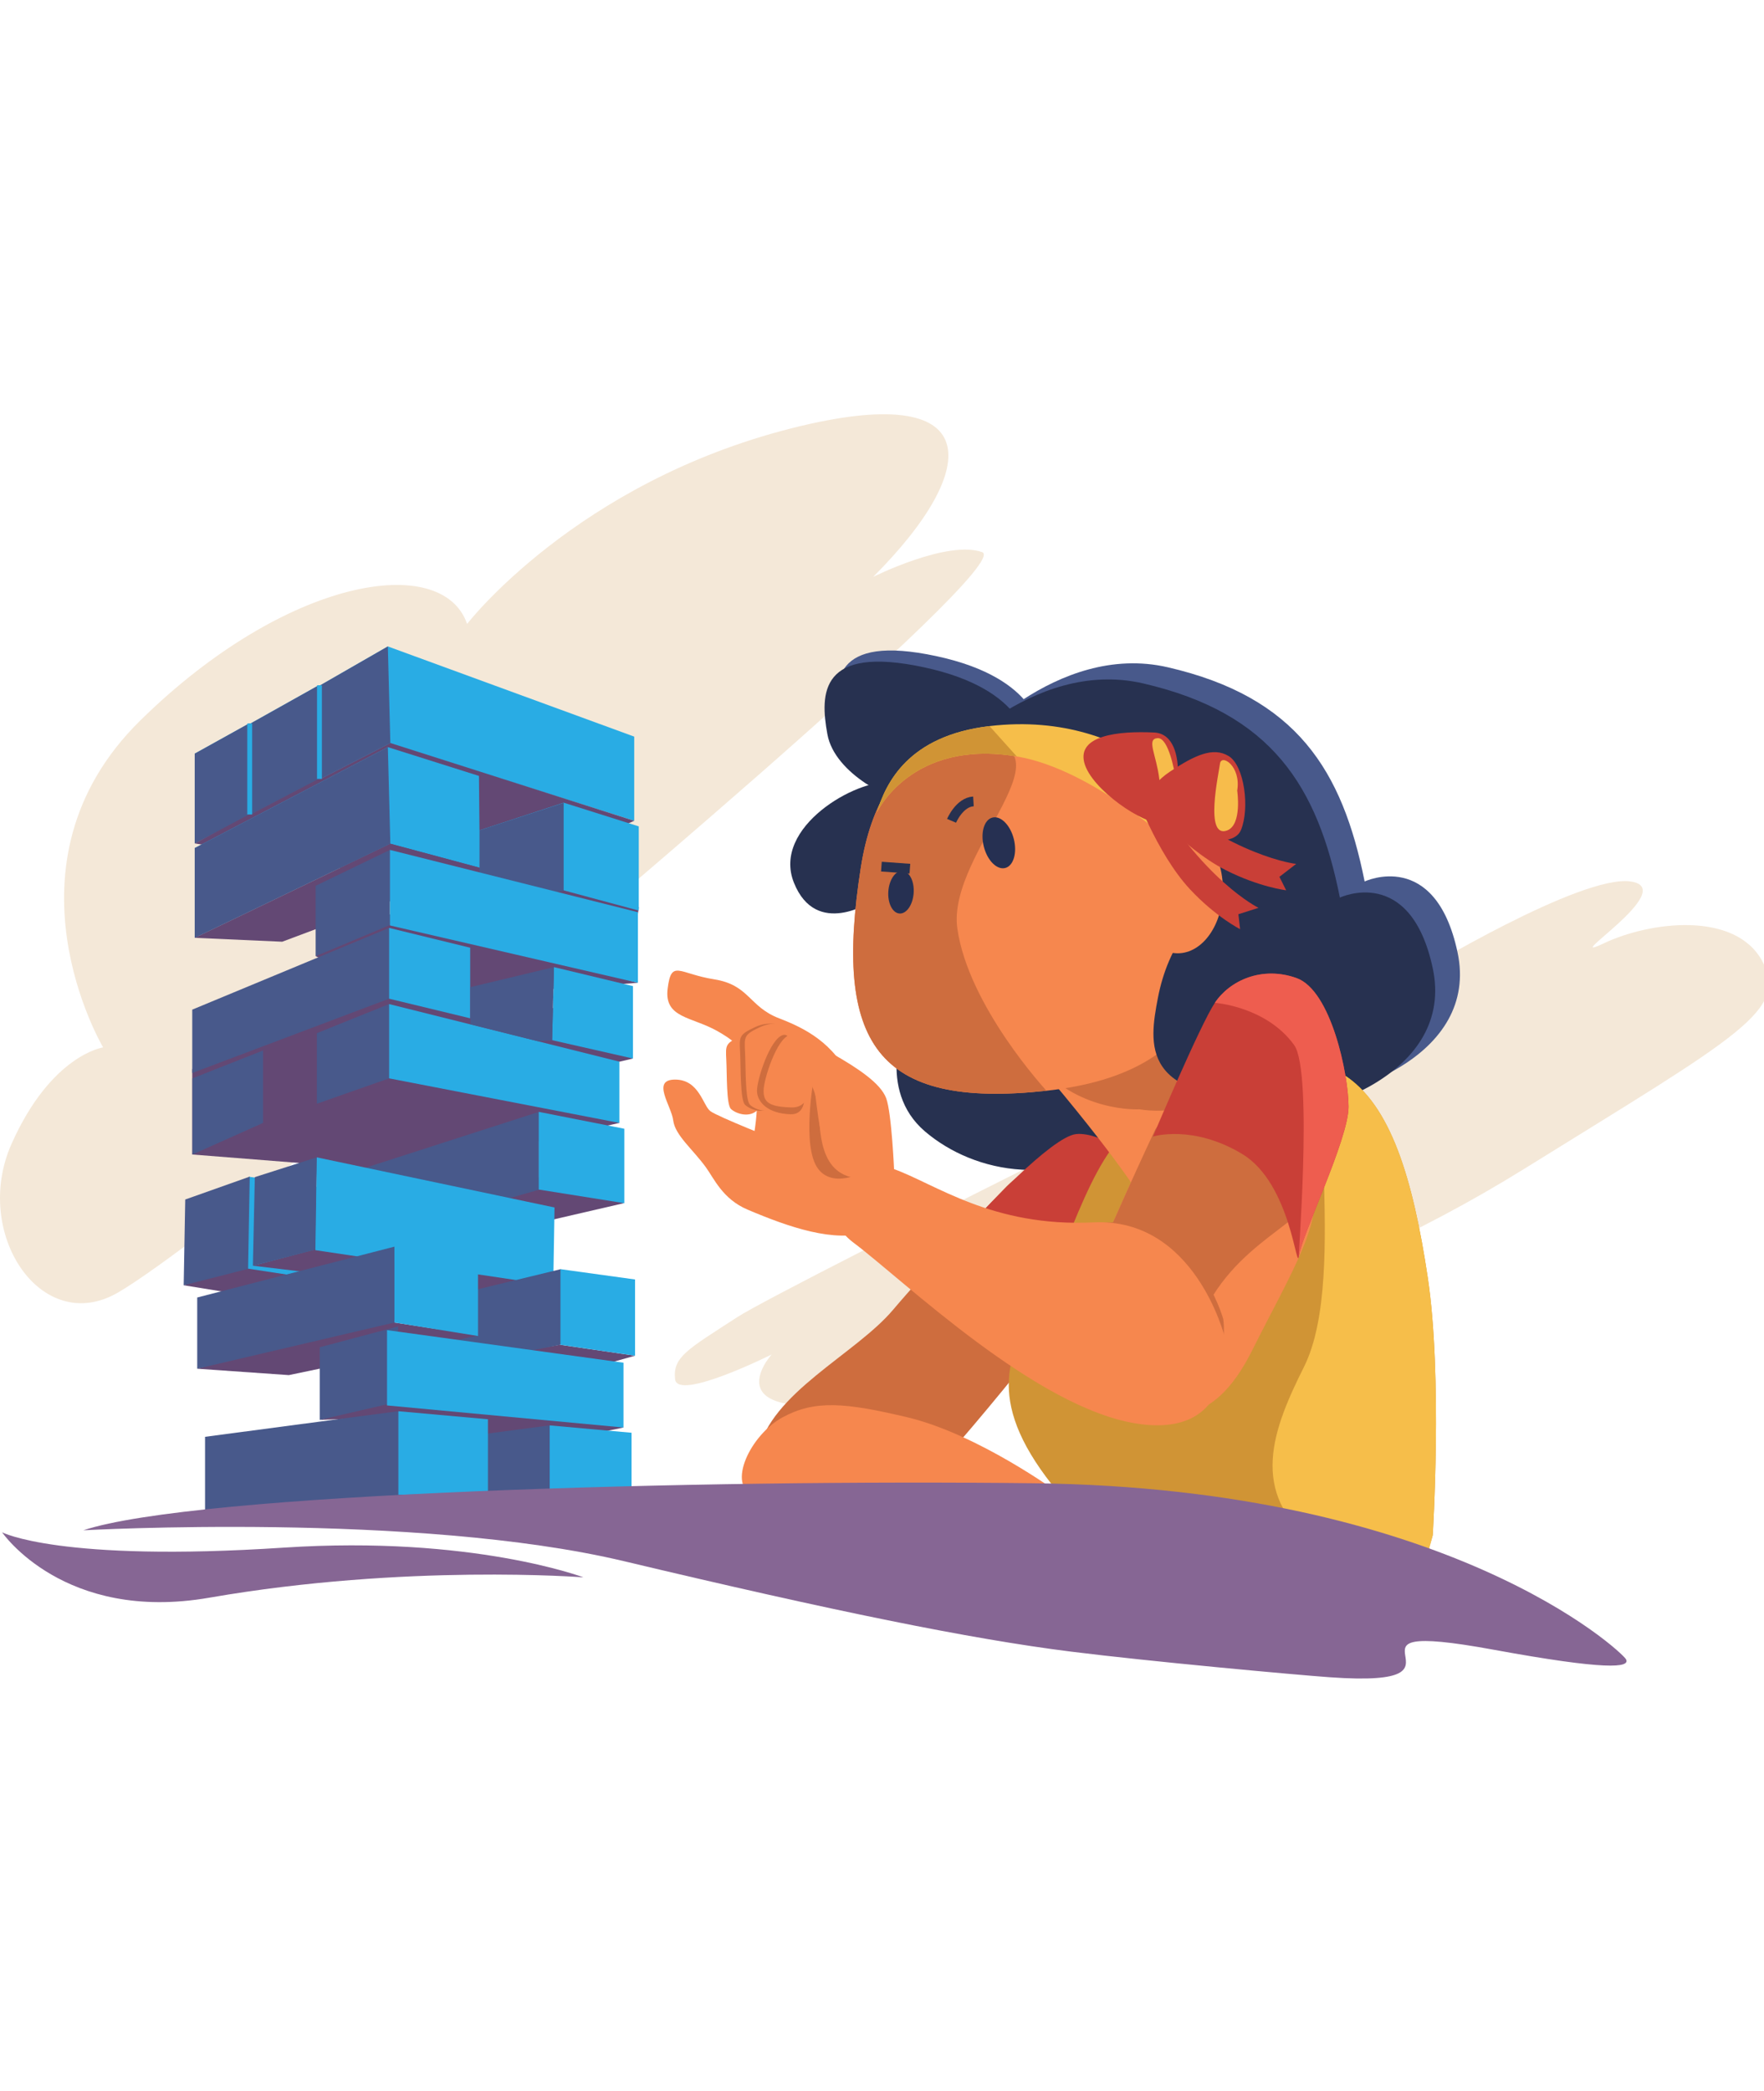 <svg width="362" height="429" viewBox="0 0 362 429" fill="none" xmlns="http://www.w3.org/2000/svg">
<g clip-path="url(#clip0_144_2543)">
<path d="M103.984 203.223C103.984 203.223 39.963 256.067 24.21 265.212C8.457 274.356 -5.768 253.016 2.362 234.723C10.492 216.43 21.163 214.908 21.163 214.908C21.163 214.908 -1.196 177.307 28.786 147.836C58.767 118.365 90.774 113.286 95.857 128.021C95.857 128.021 118.177 99.08 162.422 87.88C202.563 77.717 201.548 96.01 179.19 118.369C179.19 118.369 194.432 110.746 201.548 113.289C208.657 115.829 103.984 203.223 103.984 203.223Z" fill="#F4E8D8"/>
<path d="M290.972 199.668C290.972 199.668 161.401 263.689 151.241 270.298C141.078 276.903 138.031 278.428 138.538 283C139.046 287.573 158.353 277.921 158.353 277.921C158.353 277.921 144.125 293.671 182.744 286.558C221.36 279.446 268.616 267.25 312.823 239.812C357.029 212.374 367.191 207.294 361.601 197.131C356.011 186.969 338.735 189.001 329.083 193.574C319.431 198.146 344.833 182.396 334.673 180.871C324.507 179.342 290.972 199.668 290.972 199.668Z" fill="#F4E8D8"/>
<path d="M213.483 150.633C213.483 150.633 213.483 139.202 192.143 134.626C170.802 130.05 170.802 139.963 172.328 148.347C173.853 156.731 186.048 162.067 188.335 162.067C190.621 162.067 213.483 150.633 213.483 150.633Z" fill="#48598B"/>
<path d="M185.791 209.321C185.791 209.321 179.694 223.549 189.857 232.187C200.02 240.824 217.802 244.382 234.063 232.187C250.323 219.991 210.69 180.361 185.791 209.321Z" fill="#273150"/>
<path d="M197.476 154.191C197.476 154.191 216.592 131.595 239.65 136.915C266.073 143.013 275.472 158.002 280.044 180.868C280.044 180.868 294.526 174.009 299.099 195.349C303.671 216.69 276.233 226.599 260.229 225.838C244.226 225.074 197.476 154.191 197.476 154.191Z" fill="#48598B"/>
<path d="M192.396 157.495C192.396 157.495 211.512 134.899 234.57 140.22C260.993 146.318 270.392 161.307 274.964 184.172C274.964 184.172 289.446 177.313 294.019 198.654C298.591 219.994 271.153 229.903 255.146 229.142C239.142 228.375 192.396 157.495 192.396 157.495Z" fill="#273150"/>
<path d="M178.932 184.933C178.932 184.933 167.501 192.556 162.926 181.122C158.35 169.687 175.882 159.781 182.741 160.542C189.603 161.306 187.316 175.024 178.932 184.933Z" fill="#273150"/>
<path d="M210.943 152.922C210.943 152.922 210.943 141.491 189.603 136.916C168.262 132.34 168.262 142.252 169.788 150.636C171.313 159.02 183.508 164.357 185.794 164.357C188.077 164.354 210.943 152.922 210.943 152.922Z" fill="#273150"/>
<path d="M206.625 243.367C206.625 243.367 191.636 258.863 183.252 268.772C175.536 277.888 158.1 285.794 155.56 297.989C153.02 310.185 179.694 313.996 187.824 305.866C195.954 297.736 222.885 265.218 226.95 256.58C231.012 247.939 220.342 230.153 206.625 243.367Z" fill="#CE6D3E"/>
<path d="M234.063 238.284C234.063 238.284 225.932 232.186 220.852 232.694C215.773 233.201 201.037 249.208 201.037 249.208C201.037 249.208 206.881 249.461 210.693 253.019C214.504 256.577 219.33 267.501 219.33 267.501C219.33 267.501 239.653 244.382 234.063 238.284Z" fill="#C93F37"/>
<path d="M217.295 306.373C217.295 306.373 200.781 294.265 186.132 290.79C173.407 287.775 167.248 287.233 160.643 290.79C154.038 294.348 148.955 304.765 154.799 307.051C160.64 309.337 217.295 306.373 217.295 306.373Z" fill="#F6874E"/>
<path d="M294.019 315.011C294.019 315.011 296.052 282.493 293.004 262.168C289.957 241.842 285.381 226.599 275.729 220.501C266.074 214.404 248.291 224.059 235.081 229.646C224.308 234.203 219.838 255.559 212.723 267.755C206.638 278.187 202.052 288.08 217.295 306.37C232.538 324.66 285.381 348.037 294.019 315.011Z" fill="#D09435"/>
<path d="M294.02 315.011C294.02 315.011 296.052 282.493 293.005 262.168C289.958 241.842 285.382 226.599 275.73 220.502C266.074 214.404 277.255 261.15 267.6 280.461C261.332 292.997 255.911 306.374 270.139 317.044C289.187 331.33 285.382 348.037 294.02 315.011Z" fill="#F6BE4A"/>
<path d="M212.213 217.451C229.906 238.136 234.572 246.414 234.572 246.414C234.572 246.414 252.865 245.907 252.354 233.712C251.844 221.516 245.38 219.516 237.619 208.306C228.474 195.096 206.305 210.544 212.213 217.451Z" fill="#F6874E"/>
<path d="M212.212 217.451C220.849 228.375 233.806 227.614 233.806 227.614C233.806 227.614 257.432 231.804 237.617 208.306C227.262 196.021 206.303 210.544 212.212 217.451Z" fill="#CE6D3E"/>
<path d="M198.876 152.033C198.876 152.033 180.955 150.456 176.646 178.074C171.056 213.896 179.693 227.617 214.754 223.805C249.816 219.994 250.577 197.382 248.29 181.378C246.004 165.368 219.452 146.696 198.876 152.033Z" fill="#F6874E"/>
<path d="M198.876 152.033C198.876 152.033 180.955 150.456 176.646 178.074C171.056 213.896 179.693 227.617 214.754 223.805C214.754 223.805 198.748 206.53 196.461 190.523C194.175 174.516 222.885 151.567 198.876 152.033Z" fill="#CE6D3E"/>
<path d="M179.947 166.704C179.947 166.704 186.963 151.564 208.657 155.208C224.535 157.877 241.557 174.009 241.557 174.009L248.29 168.165C248.29 168.165 233.549 145.376 203.066 148.982C186.427 150.95 181.79 160.606 179.947 166.704Z" fill="#F6BE4A"/>
<path d="M179.947 166.704C179.947 166.704 186.963 151.564 208.657 155.209L203.066 148.986C186.427 150.951 181.79 160.606 179.947 166.704Z" fill="#D09435"/>
<path d="M254.388 184.933C246.004 184.933 239.653 194.078 237.62 204.748C235.813 214.246 233.809 226.088 262.011 225.327C290.21 224.566 270.392 184.933 254.388 184.933Z" fill="#273150"/>
<path d="M241.683 195.603C246.804 195.603 250.956 189.716 250.956 182.454C250.956 175.192 246.804 169.305 241.683 169.305C236.561 169.305 232.409 175.192 232.409 182.454C232.409 189.716 236.561 195.603 241.683 195.603Z" fill="#F6874E"/>
<path d="M206.278 178.101C207.979 177.672 208.772 175.008 208.051 172.15C207.33 169.292 205.367 167.323 203.666 167.752C201.966 168.182 201.172 170.846 201.893 173.704C202.614 176.562 204.577 178.531 206.278 178.101Z" fill="#263052"/>
<path d="M187.495 183.257C187.666 180.846 186.641 178.809 185.207 178.707C183.772 178.606 182.471 180.478 182.3 182.889C182.129 185.3 183.153 187.337 184.588 187.439C186.023 187.54 187.324 185.668 187.495 183.257Z" fill="#263052"/>
<path d="M180.879 177.817L186.723 178.241" stroke="#273150" stroke-width="2" stroke-miterlimit="10"/>
<path d="M195.276 168.418C195.276 168.418 196.885 164.607 199.765 164.437" stroke="#273150" stroke-width="2" stroke-miterlimit="10"/>
<path d="M233.497 163.085C233.497 163.085 242.392 173.893 251.514 178.524C258.411 182.027 263.937 182.672 263.937 182.672L262.557 179.911L265.993 177.262C265.993 177.262 253.1 175.913 236.185 161.463L233.497 163.085Z" fill="#C93F37"/>
<path d="M232.595 161.823C232.595 161.823 237.251 175.024 244.235 182.499C249.517 188.15 254.487 190.652 254.487 190.652L254.137 187.585L258.27 186.275C258.27 186.275 246.62 180.592 235.674 161.223L232.595 161.823Z" fill="#C93F37"/>
<path d="M238.25 168.798C241.538 168.22 244.666 150.668 236.837 150.299C229.468 149.949 221.113 150.89 222.5 156.445C223.89 162 234.965 169.376 238.25 168.798Z" fill="#C93F37"/>
<path d="M241.088 158.815C241.088 158.815 239.878 151.288 237.543 151.455C235.206 151.622 237.296 154.836 237.9 159.794C238.503 164.752 241.512 161.99 241.088 158.815Z" fill="#F7BC4B"/>
<path d="M235.52 165.16C235.52 165.16 235.026 161.695 240.073 158.343C245.121 154.99 248.962 153.163 252.173 155.154C255.384 157.145 256.495 165.901 254.661 170.316C252.828 174.728 241.595 171.376 238.767 169.716C235.938 168.056 235.52 165.16 235.52 165.16Z" fill="#C93F37"/>
<path d="M253.894 162.228C253.894 162.228 254.95 169.251 251.81 170.4C247.144 172.105 250.085 158.805 250.358 156.702C250.631 154.599 254.735 157.196 253.894 162.228Z" fill="#F7BC4B"/>
<path d="M153.398 239.048C153.398 239.048 156.446 227.996 154.924 222.28C153.398 216.565 152.637 214.657 147.301 211.61C141.964 208.563 136.248 208.942 137.013 202.844C137.774 196.746 139.299 199.797 146.54 200.94C153.781 202.083 153.665 206.553 159.878 208.942C164.833 210.846 171.31 213.896 174.742 221.898C178.171 229.9 187.699 236.38 179.315 242.096C170.927 247.811 154.16 245.143 153.398 239.048Z" fill="#F6874E"/>
<path d="M237.109 231.679C237.109 231.679 225.421 256.577 221.866 266.74C218.309 276.903 222.881 282.49 231.011 287.066C239.142 291.638 248.794 293.417 256.924 277.157C265.055 260.896 272.167 249.972 269.12 241.842C266.072 233.712 247.272 217.451 237.109 231.679Z" fill="#F6874E"/>
<path d="M237.109 231.679C237.109 231.679 225.421 256.577 221.866 266.74C218.309 276.903 222.881 282.49 231.011 287.066C239.142 291.638 239.142 285.033 247.272 268.773C255.402 252.512 272.17 249.972 269.12 241.842C266.069 233.712 247.272 217.451 237.109 231.679Z" fill="#CE6D3E"/>
<path d="M236.602 233.204C236.602 233.204 246.257 210.339 249.305 205.766C252.352 201.194 258.96 198.143 266.073 200.686C273.185 203.226 276.743 220.501 276.743 227.11C276.743 233.715 267.087 253.533 266.58 257.598C266.073 261.664 265.055 242.863 254.892 236.765C244.729 230.668 236.602 233.204 236.602 233.204Z" fill="#C93F37"/>
<path d="M249.305 205.766C252.352 201.194 258.961 198.143 266.073 200.686C273.185 203.226 276.743 220.501 276.743 227.11C276.743 233.715 267.088 253.533 266.58 257.598C266.073 261.663 269.628 219.997 265.566 214.407C259.792 206.466 249.305 205.766 249.305 205.766Z" fill="#EE5D4F"/>
<path d="M251.026 270.645C251.026 270.645 245.458 250.033 226.433 250.842C207.408 251.651 215.759 282.365 234.785 284.789C253.81 287.213 251.026 270.645 251.026 270.645Z" fill="#CE6D3E"/>
<path d="M251.337 274.36C251.337 274.36 245.24 249.802 224.407 250.817C203.574 251.831 191.889 242.857 183.248 239.806C176.591 237.456 165.083 247.429 175.246 255.049C185.409 262.672 212.718 289.092 233.552 292.143C254.385 295.193 251.337 274.36 251.337 274.36Z" fill="#F6874E"/>
<path d="M159.878 234.093C159.878 234.093 147.304 229.139 145.779 227.996C144.253 226.853 143.492 221.516 138.538 221.516C133.583 221.516 137.777 226.853 138.156 229.9C138.538 232.947 142.192 235.821 144.889 239.555C146.54 241.842 148.319 246.035 153.402 248.193C161.943 251.821 171.313 255.052 178.171 252.765C185.03 250.479 171.692 231.425 159.878 234.093Z" fill="#F6874E"/>
<path d="M166.991 221.346C166.991 221.346 168.262 236.759 170.548 237.902C172.835 239.045 178.55 239.806 178.55 239.806C178.55 239.806 171.309 244.378 167.88 239.806C164.451 235.237 166.991 221.346 166.991 221.346Z" fill="#CE6D3E"/>
<path d="M158.53 213.302C157.74 212.355 154.895 211.247 151.889 212.67C148.887 214.092 148.887 214.41 149.044 217.412C149.202 220.414 149.044 226.58 149.991 227.53C150.939 228.477 153.944 229.585 155.681 227.53C157.419 225.475 158.212 221.84 158.212 218.835C158.215 215.829 159.319 214.249 158.53 213.302Z" fill="#F6874E"/>
<path d="M162.036 211.44C161.188 210.425 158.141 209.237 154.924 210.762C151.706 212.288 151.706 212.625 151.876 215.842C152.047 219.06 151.876 225.665 152.891 226.683C153.906 227.697 157.126 228.885 158.989 226.683C160.851 224.48 161.699 220.585 161.699 217.368C161.699 214.15 162.884 212.455 162.036 211.44Z" fill="#CE6D3E"/>
<path d="M163.054 211.44C162.206 210.425 159.159 209.237 155.941 210.762C152.724 212.288 152.724 212.625 152.894 215.842C153.064 219.06 152.894 225.665 153.909 226.683C154.923 227.697 158.144 228.885 160.006 226.683C161.869 224.48 162.716 220.585 162.716 217.368C162.716 214.15 163.898 212.455 163.054 211.44Z" fill="#F6874E"/>
<path d="M160.681 212.371C158.012 213.132 155.344 221.516 155.344 223.802C155.344 226.088 157.547 228.503 162.244 228.628C166.566 228.744 164.701 221.853 164.701 221.853C164.701 221.853 163.349 211.607 160.681 212.371Z" fill="#CE6D3E"/>
<path d="M183.505 240.57C183.505 240.57 182.997 228.375 181.854 225.328C180.711 222.28 176.139 219.23 170.802 216.183C165.465 213.135 164.704 211.61 162.036 212.371C159.367 213.132 156.699 221.516 156.699 223.802C156.699 226.089 157.714 227.106 162.415 227.232C166.737 227.347 166.056 221.853 166.056 221.853C166.056 221.853 167.748 223.802 168.13 229.897C168.512 235.991 169.912 245.143 183.505 240.57Z" fill="#F6874E"/>
<path d="M65.622 291.34L85.691 290.62L115.798 290.492L123.039 288.841L81.626 286.555L65.622 291.34Z" fill="#634874"/>
<path d="M72.651 200.557L93.484 202.969L130.828 187.98L131.107 186.172L112.792 181.25L72.651 200.557Z" fill="#634874"/>
<path d="M39.96 154.637L51.086 148.462L51.407 148.456L65.394 140.618H65.715L79.593 132.638L130.151 151.143V168.419L80.104 152.624L39.96 173.055V154.637Z" fill="#29ACE4"/>
<path d="M80.104 152.453L39.96 173.055V154.637L51.089 148.456H51.407L65.394 140.618H65.715L79.593 132.638" fill="#48598B"/>
<path d="M39.96 173.055L97.379 182.772L130.151 168.419L80.104 152.453L65.738 159.823L65.404 159.813L51.413 167.121L51.083 167.118L39.96 173.055Z" fill="#634874"/>
<path d="M53.68 253.777L82.034 257.511L128.118 246.854L110.779 241.485L53.68 253.777Z" fill="#634874"/>
<path d="M83.151 205.13L64.774 196.194L78.071 187.091L130.915 201.659L83.151 205.13Z" fill="#634874"/>
<path d="M39.452 219.358V236.887L82.814 240.316L127.103 230.407L116.815 220.248L129.897 217.197L101.444 199.286L79.847 201.826L39.452 219.358Z" fill="#634874"/>
<path d="M39.96 174.009L79.593 153.301L98.288 159.206L98.394 170.368L115.682 164.697L131.085 169.562V186.837L80.104 173.12L39.96 192.427V174.009Z" fill="#29ACE4"/>
<path d="M80.104 173.12L39.96 192.427V174.009L79.593 153.301" fill="#48598B"/>
<path d="M98.406 170.367L115.672 164.735V182.772L98.393 186.288L98.406 170.367Z" fill="#48598B"/>
<path d="M39.96 192.427L57.916 193.23L98.416 178.042L80.104 173.119L39.96 192.427Z" fill="#634874"/>
<path d="M64.774 181.757V196.194L80.017 189.801V174.388L64.774 181.757Z" fill="#48598B"/>
<path d="M130.915 187.177V201.659L80.017 189.888V174.388L130.915 187.177Z" fill="#29ACE4"/>
<path d="M39.452 207.163V220.161L79.847 204.918V190.395L39.452 207.163Z" fill="#48598B"/>
<path d="M79.847 190.395V204.918L96.489 208.942V194.46L79.847 190.395Z" fill="#29ACE4"/>
<path d="M113.681 198.438L113.299 213.427L129.897 217.197V202.336L113.681 198.438Z" fill="#29ACE4"/>
<path d="M39.494 221.262V236.887L53.976 230.407V215.547L39.494 221.262Z" fill="#48598B"/>
<path d="M65.028 211.989V226.47L79.847 221.262V206.02L65.028 211.989Z" fill="#48598B"/>
<path d="M79.847 206.02L127.103 217.833V230.407L79.847 221.262V206.02Z" fill="#29ACE4"/>
<path d="M68.249 256.217V241.781L110.618 228.131V244.112L68.249 256.217Z" fill="#48598B"/>
<path d="M110.563 228.137V244.08L128.118 246.876V231.602L110.563 228.137Z" fill="#29ACE4"/>
<path d="M37.696 263.718L85.527 271.463L113.437 263.788L68.448 253.237L37.696 263.718Z" fill="#634874"/>
<path d="M51.066 241.443L50.726 260.282L80.733 264.864L81.054 245.958L51.066 241.443Z" fill="#29ACE4"/>
<path d="M51.895 259.704L64.797 256.313L88.446 258.683L71.855 262.109L51.895 259.704Z" fill="#634874"/>
<path d="M38.013 246.122L37.696 263.718L50.909 260.347L51.249 241.427L38.013 246.122Z" fill="#48598B"/>
<path d="M52.293 241.53L51.895 259.704L64.8 256.384L65.057 237.455L52.293 241.53Z" fill="#48598B"/>
<path d="M65.018 237.474L64.729 256.516L113.533 263.789L113.797 247.756L65.018 237.474Z" fill="#29ACE4"/>
<path d="M130.321 278.171L109.064 284.14L76.189 282.194L114.95 275.927L130.321 278.171Z" fill="#634874"/>
<path d="M114.95 260.407L130.321 262.53V278.171L114.95 275.926V260.407Z" fill="#29ACE4"/>
<path d="M115.014 260.43V275.927L89.673 280.881V266.57L115.014 260.43Z" fill="#48598B"/>
<path d="M98.16 274.035L59.271 282.153L40.471 280.839L75.422 270.497L98.16 274.035Z" fill="#634874"/>
<path d="M80.949 255.79V271.36L40.471 280.839V266.229L80.949 255.79Z" fill="#48598B"/>
<path d="M80.948 255.79V271.36L98.095 274.132V258.61L80.948 255.79Z" fill="#29ACE4"/>
<path d="M127.951 292.906L94.245 299.852L71.126 293.459L113.553 284.863L127.951 292.906Z" fill="#634874"/>
<path d="M65.622 276.434V291.339L81.7 287.615V272.16L65.622 276.434Z" fill="#48598B"/>
<path d="M127.951 279.609V292.906L79.426 288.375V272.921L127.951 279.609Z" fill="#29ACE4"/>
<path d="M42.079 294.814V309.886H80.948L100.048 306.329L99.961 291.764L81.372 289.606L42.079 294.814Z" fill="#48598B"/>
<path d="M76.546 297.266V311.045H112.069L129.525 307.792L129.447 294.479L112.458 292.508L76.546 297.266Z" fill="#48598B"/>
<path d="M112.805 292.47V308.143L129.602 307.847V293.979L112.805 292.47Z" fill="#29ACE4"/>
<path d="M81.754 289.561V306.711L100.131 306.386V291.214L81.754 289.561Z" fill="#29ACE4"/>
<path d="M51.247 148.456V167.115" stroke="#29ACE4" stroke-miterlimit="10"/>
<path d="M65.558 140.618V159.813" stroke="#29ACE4" stroke-miterlimit="10"/>
<path d="M113.681 198.438L96.531 202.545V210.149L110.4 213.639L113.299 213.427L113.681 198.438Z" fill="#48598B"/>
<path d="M333.653 340.417C332.718 338.824 297.07 305.356 212.212 304.341C143.451 303.519 39.96 306.374 17.095 313.996C17.095 313.996 85.438 310.185 128.119 320.348C170.8 330.511 199.108 336.303 219.835 338.895C236.096 340.927 265.736 343.637 272.849 344.145C306.346 346.537 269.5 331.712 306.597 338.513C329.462 342.703 334.732 342.257 333.653 340.417Z" fill="#866694"/>
<path d="M119.735 323.649C119.735 323.649 96.869 315.011 58.253 317.551C12.162 320.582 0.426 314.404 0.426 314.404C0.426 314.404 13.129 333.002 42.937 327.826C83.383 320.807 119.735 323.649 119.735 323.649Z" fill="#866694"/>
</g>
<defs>
<clipPath id="clip0_144_2543">
<rect width="362" height="429" fill="white"/>
</clipPath>
</defs>
</svg>
